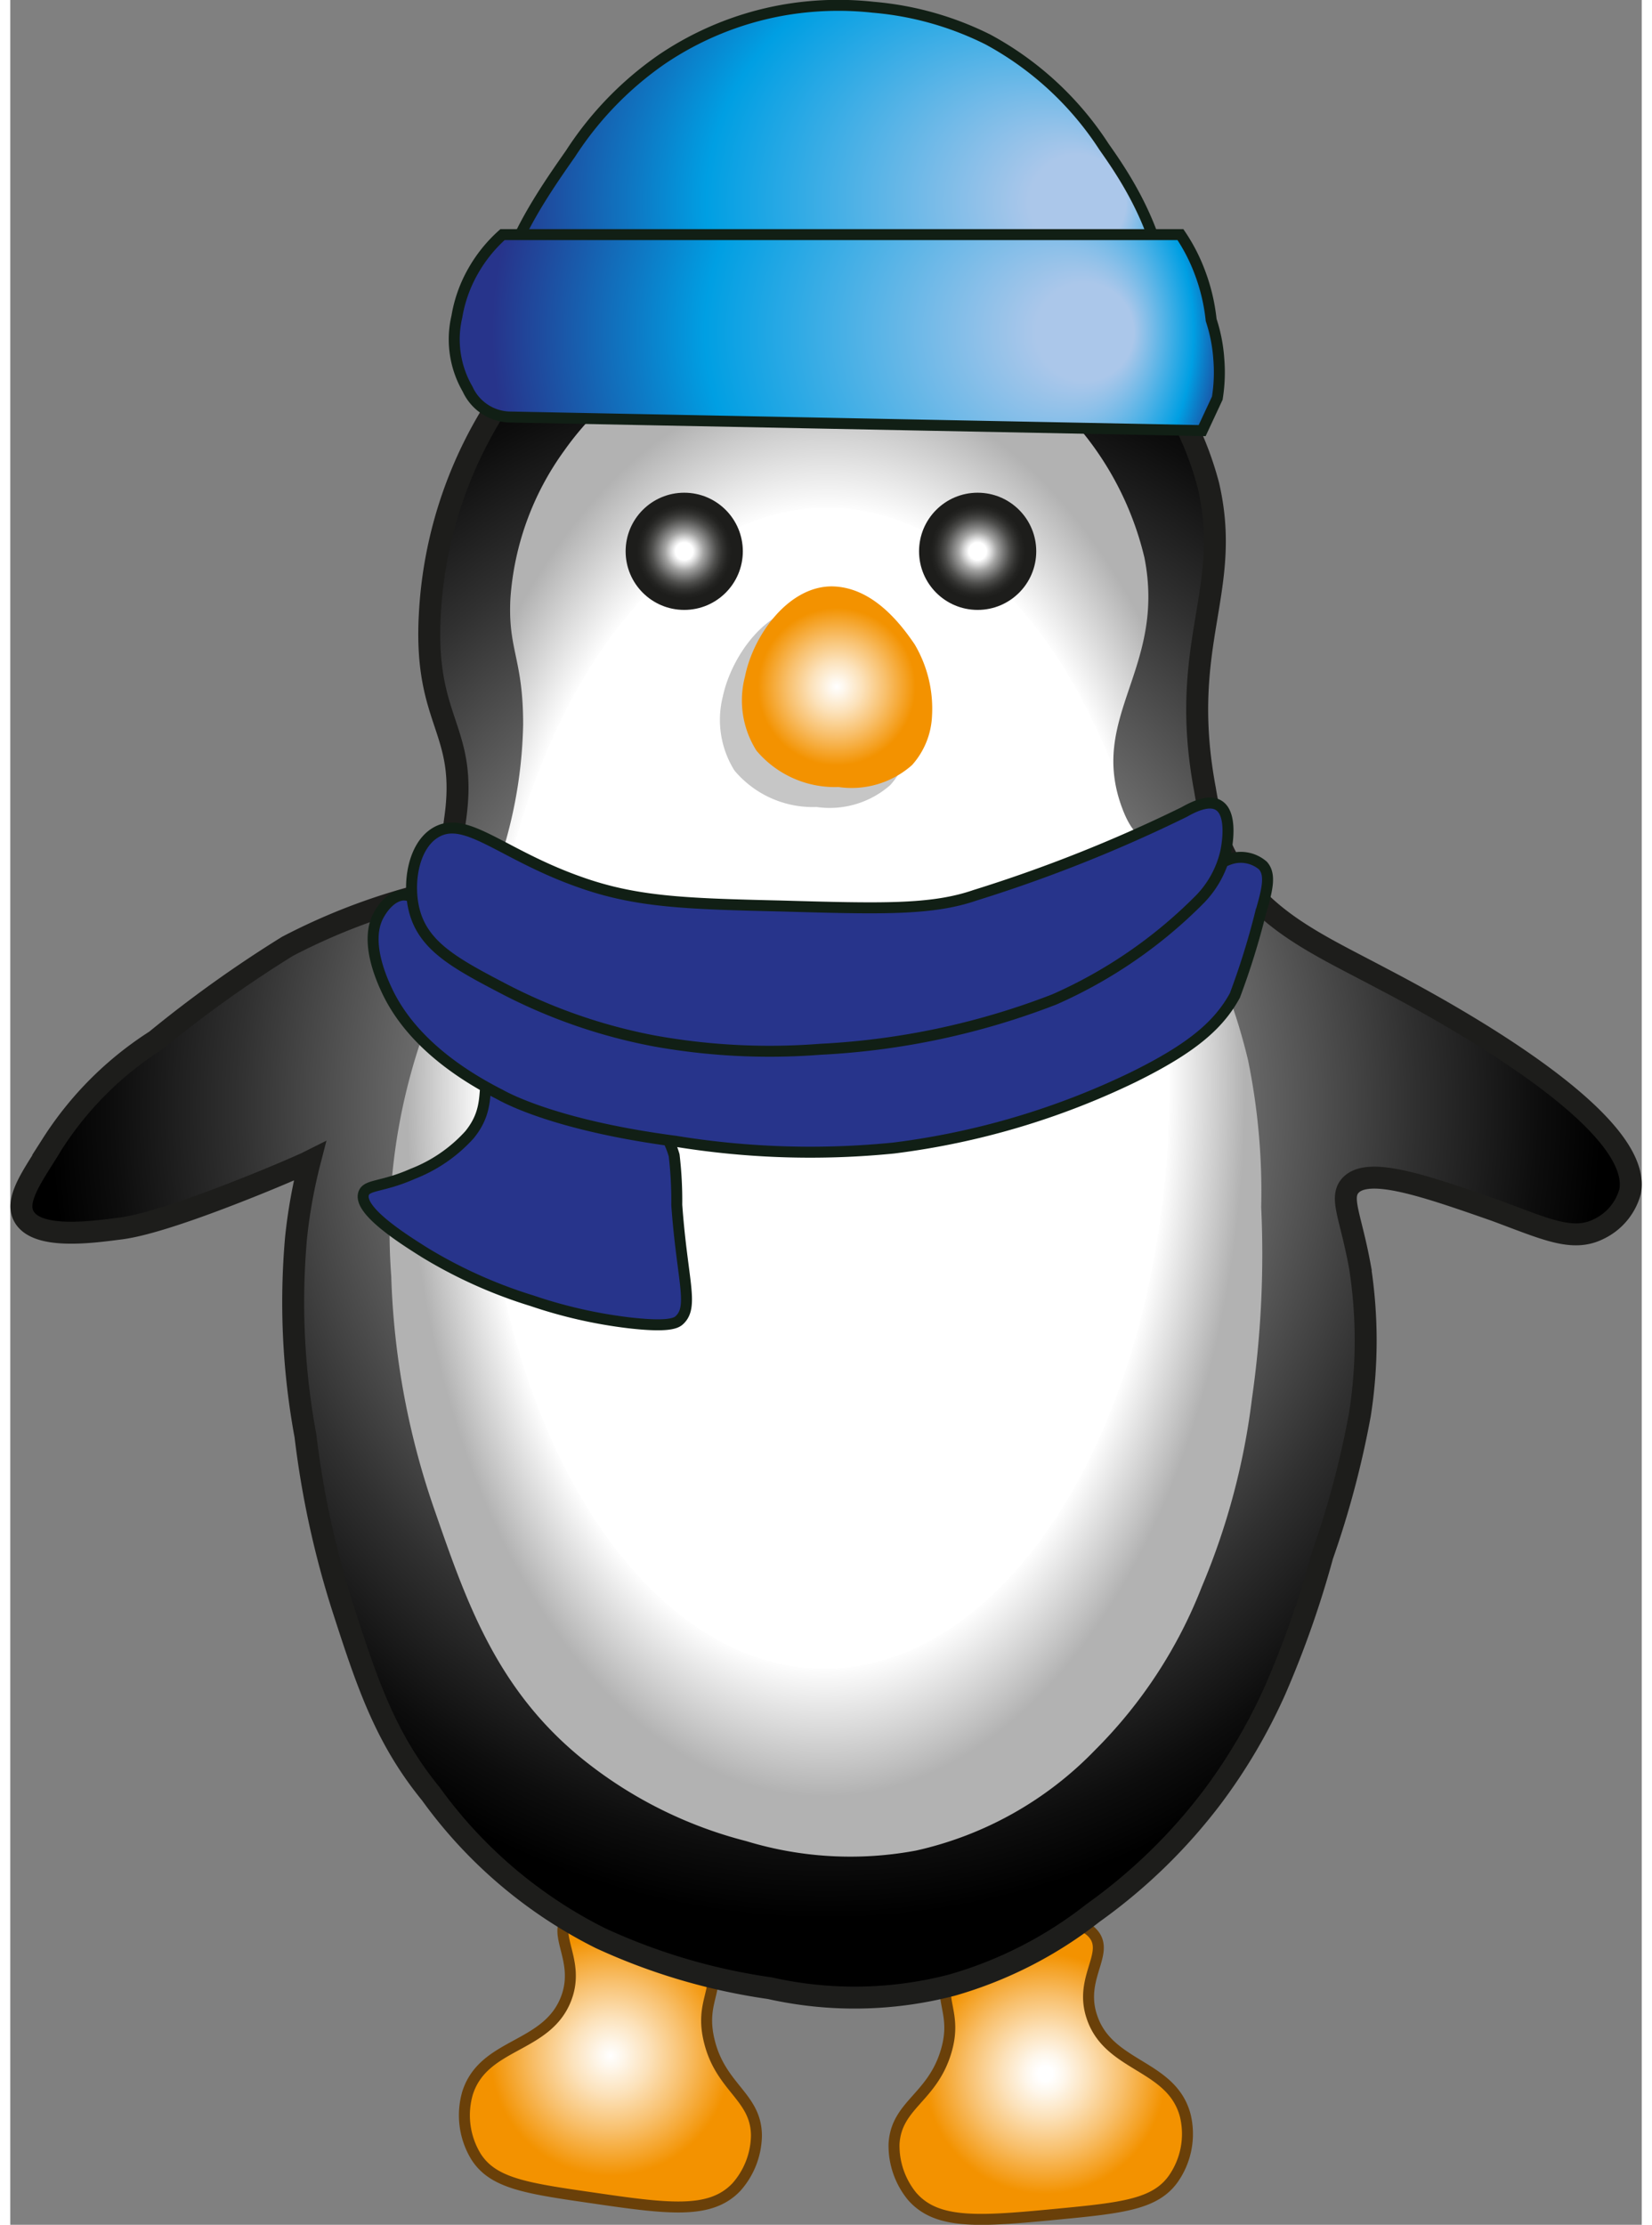 <svg xmlns="http://www.w3.org/2000/svg" xmlns:xlink="http://www.w3.org/1999/xlink" width="75px" height="101px" viewBox="0 0 74.34 101.37"><rect x="0" y="0" width="74.34" height="101.37" fill="#808080" stroke="none"/><defs><style>.cls-1,.cls-2{stroke:#6a4009;}.Style-graphique-3,.cls-1,.cls-2,.cls-3,.cls-9{stroke-miterlimit:10;}.Style-graphique-3,.cls-1,.cls-2,.cls-9{stroke-width:0.5px;}.cls-1{fill:url(#Dégradé_sans_nom_21);}.cls-2{fill:url(#Dégradé_sans_nom_25);}.cls-3{stroke:#1d1d1b;fill:url(#Dégradé_sans_nom_5);}.cls-4{fill:url(#Dégradé_sans_nom_11);}.cls-5{fill:url(#Dégradé_sans_nom_15);}.cls-6{fill:url(#Dégradé_sans_nom_15-2);}.cls-7{fill:#c6c6c6;}.cls-8{fill:url(#Dégradé_sans_nom_21-2);}.Style-graphique-3,.cls-9{stroke:#111f15;}.Style-graphique-3{fill:url(#Dégradé_sans_nom_40);}.cls-9{fill:url(#Dégradé_sans_nom_40-2);}</style><radialGradient id="Dégradé_sans_nom_21" cx="27.35" cy="93.67" r="6.78" gradientUnits="userSpaceOnUse"><stop offset="0" stop-color="#fff"/><stop offset="0.08" stop-color="#fef7ec"/><stop offset="0.26" stop-color="#fce2bb"/><stop offset="0.5" stop-color="#f8c06d"/><stop offset="0.8" stop-color="#f39302"/><stop offset="0.81" stop-color="#f39200"/></radialGradient><radialGradient id="Dégradé_sans_nom_25" cx="-16.2" cy="92.79" r="6.78" gradientTransform="matrix(-1, -0.05, -0.05, 1, 35.6, 0.89)" gradientUnits="userSpaceOnUse"><stop offset="0.05" stop-color="#fff"/><stop offset="0.13" stop-color="#fef7ec"/><stop offset="0.29" stop-color="#fce2bb"/><stop offset="0.52" stop-color="#f8c06d"/><stop offset="0.8" stop-color="#f39302"/><stop offset="0.81" stop-color="#f39200"/></radialGradient><radialGradient id="Dégradé_sans_nom_5" cx="37.17" cy="50.49" r="40.62" gradientTransform="translate(0 -2.69) scale(1 1.05)" gradientUnits="userSpaceOnUse"><stop offset="0.04" stop-color="#fff"/><stop offset="0.24" stop-color="#b5b5b5"/><stop offset="0.47" stop-color="#686868"/><stop offset="0.66" stop-color="#303030"/><stop offset="0.8" stop-color="#0d0d0d"/><stop offset="0.87"/></radialGradient><radialGradient id="Dégradé_sans_nom_11" cx="37.17" cy="49.55" r="23.02" gradientTransform="translate(0.3 -34.29) rotate(0.21) scale(1 1.69)" gradientUnits="userSpaceOnUse"><stop offset="0.68" stop-color="#fff"/><stop offset="0.68" stop-color="#fdfdfd"/><stop offset="0.83" stop-color="#b2b2b2"/></radialGradient><radialGradient id="Dégradé_sans_nom_15" cx="30.71" cy="25.12" r="2.67" gradientUnits="userSpaceOnUse"><stop offset="0.15" stop-color="#fff"/><stop offset="0.22" stop-color="#ddd"/><stop offset="0.33" stop-color="#a3a3a2"/><stop offset="0.45" stop-color="#737372"/><stop offset="0.55" stop-color="#4e4e4c"/><stop offset="0.65" stop-color="#333331"/><stop offset="0.74" stop-color="#232321"/><stop offset="0.81" stop-color="#1d1d1b"/></radialGradient><radialGradient id="Dégradé_sans_nom_15-2" cx="44.08" cy="25.12" r="2.67" xlink:href="#Dégradé_sans_nom_15"/><radialGradient id="Dégradé_sans_nom_21-2" cx="37.66" cy="31.29" r="4.45" xlink:href="#Dégradé_sans_nom_21"/><radialGradient id="Dégradé_sans_nom_40" cx="37.58" cy="9.23" fx="50.164" r="18.14" gradientUnits="userSpaceOnUse"><stop offset="0.12" stop-color="#abc7ea"/><stop offset="0.34" stop-color="#5db5e7"/><stop offset="0.6" stop-color="#009fe3"/><stop offset="0.7" stop-color="#0d7bc6"/><stop offset="0.91" stop-color="#27348b"/></radialGradient><radialGradient id="Dégradé_sans_nom_40-2" cx="37.66" cy="15.13" fx="50.511" r="18.54" xlink:href="#Dégradé_sans_nom_40"/></defs><g id="Calque_2" data-name="Calque 2"><g id="Calque_1-2" data-name="Calque 1"><path class="cls-1" d="M25.42,87.33c-.75.84.57,2-.09,3.73-.87,2.28-3.75,2-4.49,4.3a3.62,3.62,0,0,0,.38,2.9c.76,1.2,2.23,1.44,5.14,1.86,3.61.53,5.52.79,6.72-.46A3.61,3.61,0,0,0,34,97.32c0-1.78-1.61-2.17-2.14-4.29-.47-1.85.54-2.36,0-3.65C30.9,87.08,26.55,86.06,25.42,87.33Z"/><path class="cls-2" d="M49.37,88.14c.71.89-.67,2-.09,3.74.75,2.32,3.64,2.17,4.26,4.51A3.57,3.57,0,0,1,53,99.27c-.82,1.16-2.3,1.33-5.22,1.61-3.63.35-5.55.5-6.69-.81a3.65,3.65,0,0,1-.82-2.38c.1-1.78,1.72-2.09,2.36-4.18.56-1.82-.42-2.38.18-3.64C43.92,87.62,48.31,86.82,49.37,88.14Z"/><path class="cls-3" d="M73.81,54.29A2.67,2.67,0,0,1,72.38,56c-1.2.6-2.42,0-4.72-.85-3.23-1.13-5.76-2-6.58-1.15-.53.56,0,1.41.42,3.72a21.8,21.8,0,0,1,0,6.72,42.61,42.61,0,0,1-1.71,6.44A45.29,45.29,0,0,1,57.64,77a25.37,25.37,0,0,1-2.86,4.87,25,25,0,0,1-5.44,5.29,18.74,18.74,0,0,1-6.43,3.29,17.6,17.6,0,0,1-8.3.14,27.7,27.7,0,0,1-7.72-2.28,21.23,21.23,0,0,1-7.73-6.58c-2.08-2.55-2.9-5.05-4-8.45a42.09,42.09,0,0,1-1.71-7.86,33.41,33.41,0,0,1-.43-9,23.86,23.86,0,0,1,.63-3.51l-.16.08c-.5.23-1.65.72-2.71,1.14-4,1.59-5.34,1.8-5.87,1.86-1.31.17-3.72.48-4.29-.57-.44-.8.52-2,1.29-3.29a15.47,15.47,0,0,1,4.72-4.72,56.09,56.09,0,0,1,6-4.29,28.4,28.4,0,0,1,6.63-2.47,9.63,9.63,0,0,0,1-3.25c.63-4.24-1.43-4.4-1.14-9.45a19.48,19.48,0,0,1,5-12,19,19,0,0,1,9.72-5.58,18.57,18.57,0,0,1,9.16.28,17.66,17.66,0,0,1,7.3,4.3,15,15,0,0,1,4.29,7.15c1.13,4.84-1.4,7.23-.15,13.88a11,11,0,0,0,.86,2.86c1.49,3,4.21,4.15,7.16,5.72C64.87,45.82,74.44,50.93,73.81,54.29Z"/><path class="cls-4" d="M17.36,58.15a27.2,27.2,0,0,1,1.71-11.73c1.21-2.93,2.4-4,3.44-7.87A20.92,20.92,0,0,0,23.37,33c0-3-.7-3.38-.58-5.73a13,13,0,0,1,2.44-6.72,13.81,13.81,0,0,1,6.15-4.86,16.18,16.18,0,0,1,6.15-1.15,12.81,12.81,0,0,1,6,.72,11.77,11.77,0,0,1,4.29,3.29,14.27,14.27,0,0,1,3.86,6.86c1,5.08-2.6,7.25-1,11.45.59,1.55,1,1,2.72,4a27.12,27.12,0,0,1,3,7.44A29.87,29.87,0,0,1,57,55a46.3,46.3,0,0,1-.42,8.72,32,32,0,0,1-2.29,8.59,21.56,21.56,0,0,1-4.87,7.44,16.24,16.24,0,0,1-8.15,4.57,16.26,16.26,0,0,1-7.73-.43,19.63,19.63,0,0,1-7.44-3.72C22.17,77,20.79,73,19.36,68.88A35.67,35.67,0,0,1,17.36,58.15Z"/><circle class="cls-5" cx="30.71" cy="25.12" r="2.67"/><circle class="cls-6" cx="44.08" cy="25.12" r="2.67"/><path class="cls-7" d="M36.55,27.64c1.75.06,3,1.61,3.68,2.63A5.6,5.6,0,0,1,41,33.54a3.55,3.55,0,0,1-.9,2.23,4.18,4.18,0,0,1-3.36,1A4.66,4.66,0,0,1,33,35.11a4.35,4.35,0,0,1-.53-3.38C32.88,29.83,34.53,27.56,36.55,27.64Z"/><path class="cls-8" d="M37.52,26.72c1.76.07,3,1.62,3.69,2.64A5.76,5.76,0,0,1,42,32.63a3.58,3.58,0,0,1-.91,2.23,4.15,4.15,0,0,1-3.35,1A4.67,4.67,0,0,1,34,34.2a4.28,4.28,0,0,1-.52-3.38C33.86,28.92,35.5,26.65,37.52,26.72Z"/><path class="Style-graphique-3" d="M22.78,14.8C21.49,12.77,24.13,9,25.53,7a15.35,15.35,0,0,1,4.15-4.29A14.33,14.33,0,0,1,35.17.47,14.58,14.58,0,0,1,39.32.33,14.39,14.39,0,0,1,44.55,1.8a14.54,14.54,0,0,1,5.29,4.89c1,1.42,3.09,4.46,2.88,8.31-.06,1-.15,2.34-1.07,2.94s-2.43-.14-4.42-.8c-2.52-.83-5.16-.8-10.45-.74-4.69.06-6.23.14-6.23.14a14.82,14.82,0,0,1-4-.14C24.82,16.07,23.42,15.8,22.78,14.8Z"/><path class="cls-9" d="M22.71,19a2.17,2.17,0,0,1-1.87-1.27,4.52,4.52,0,0,1-.49-3.3,6.25,6.25,0,0,1,.73-2.06,6.58,6.58,0,0,1,1.35-1.68H53.32a8.13,8.13,0,0,1,.87,1.68,8.66,8.66,0,0,1,.53,2.21,7.24,7.24,0,0,1,.35,1.8A7.37,7.37,0,0,1,55,18.14l-.69,1.48Z"/><path class="Style-graphique-3" d="M22.07,48.54c-.78.69,0,1.77-1.15,3.17a6.81,6.81,0,0,1-2.57,1.77c-1.42.63-2.12.48-2.25.91-.24.78,1.83,2.08,2.8,2.69a21.63,21.63,0,0,0,4.88,2.19,21.7,21.7,0,0,0,4.39,1c1.88.22,2.19,0,2.32-.12.67-.62.13-1.79-.12-5.25a17.5,17.5,0,0,0-.12-2.26C29.29,49.27,23.67,47.12,22.07,48.54Z"/><path class="Style-graphique-3" d="M18.54,41c2.1,1.58,4.45,2.81,6.65,4.27,1.64,1.09,3.7,1.32,7.8,1.76A25.06,25.06,0,0,0,41.47,47a23.08,23.08,0,0,0,6.4-2.38c3.44-1.81,5.16-2.72,6.1-4.14a2.94,2.94,0,0,1,1.65-1.35,1.55,1.55,0,0,1,1.46.31c.37.42.2,1.1-.12,2.2a34.39,34.39,0,0,1-1.16,3.72c-.73,1.33-1.93,2.39-4.63,3.72a35,35,0,0,1-10.92,3.23A38.17,38.17,0,0,1,30.31,52c-5.09-.67-7.45-1.82-8-2.13-3.54-1.8-4.69-3.79-5.13-4.7-.22-.47-1.09-2.31-.36-3.53.08-.14.49-.83,1.1-.86A1,1,0,0,1,18.54,41Z"/><path class="Style-graphique-3" d="M19.39,37.93c1.37-.81,3,1,6.53,2.25,2.54.91,4.74,1,9.15,1.1,4.6.13,6.9.2,8.9-.49A66.53,66.53,0,0,0,53.49,37c.27-.15,1.09-.62,1.58-.3.67.42.34,2,.31,2.13a4.55,4.55,0,0,1-1.16,2.13,21.58,21.58,0,0,1-6.65,4.58A34.15,34.15,0,0,1,36.9,47.81a29.58,29.58,0,0,1-7.5-.37,24.81,24.81,0,0,1-6.9-2.38c-2.2-1.15-3.65-1.93-4.08-3.54C18.09,40.29,18.35,38.54,19.39,37.93Z"/></g></g></svg>